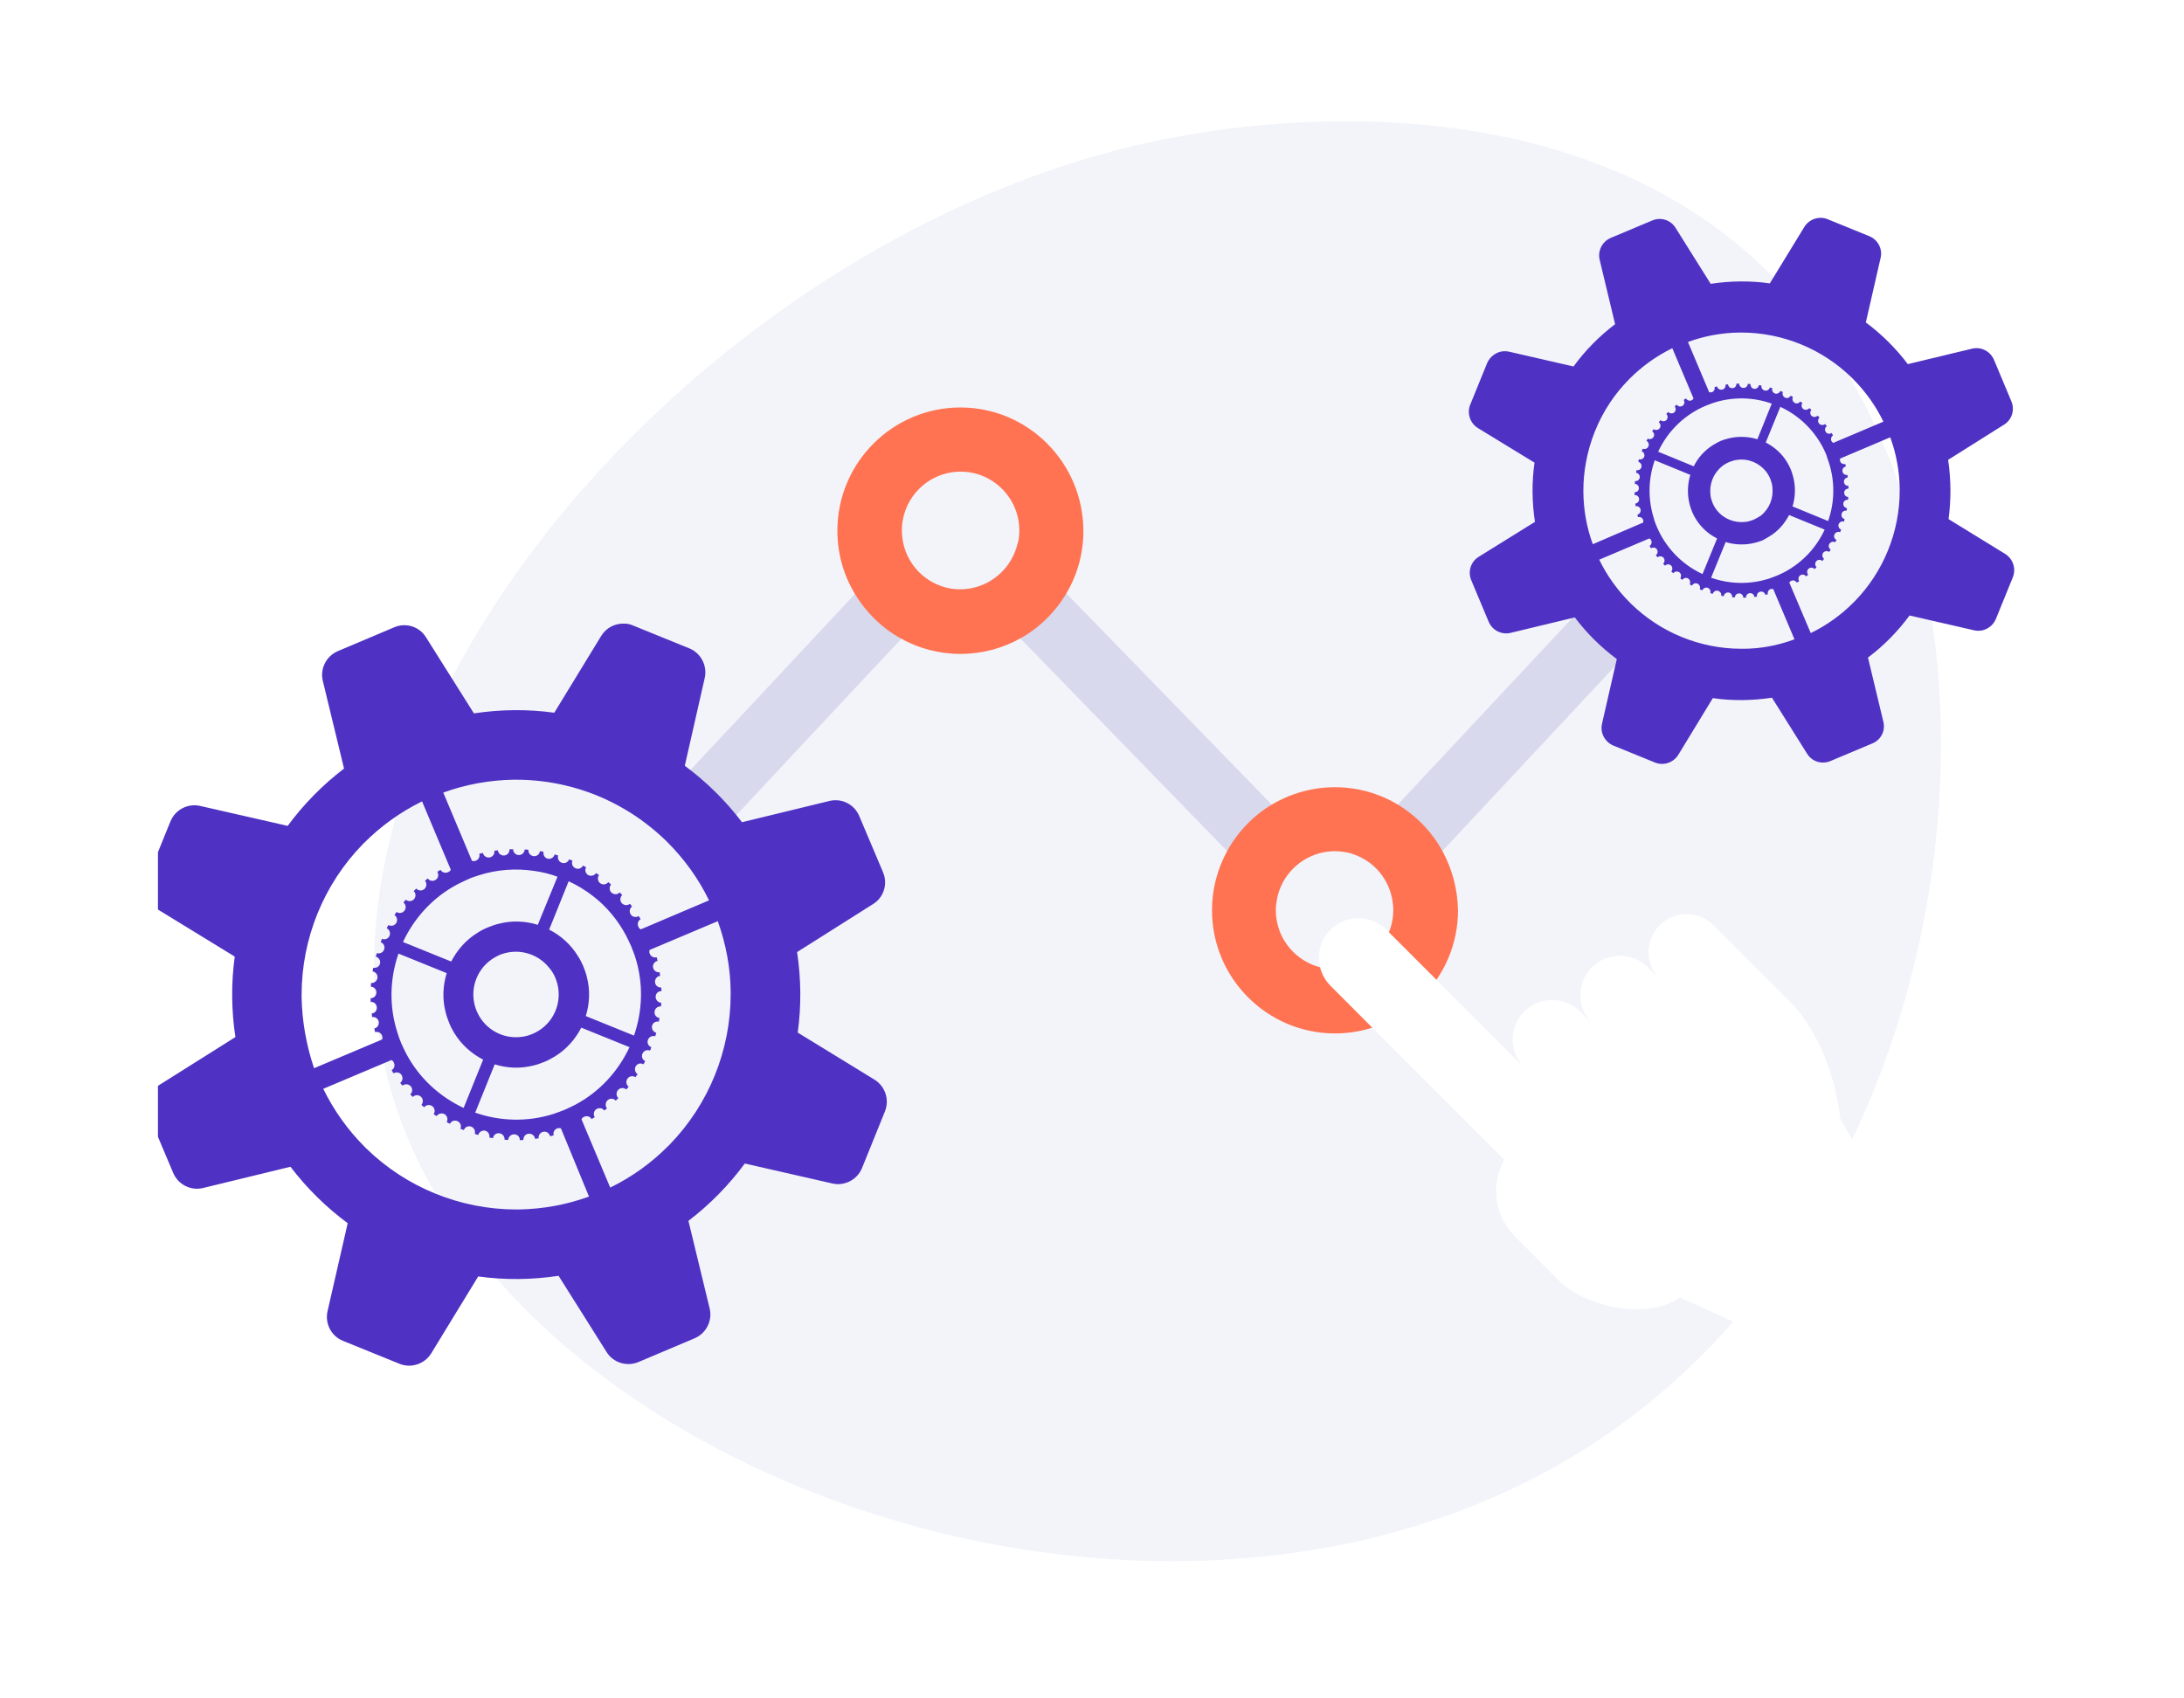 <svg width="180" height="140" viewBox="0 0 180 140" fill="none" xmlns="http://www.w3.org/2000/svg">
<g clip-path="url(#clip0)">
<path opacity="0.7" d="M32.464 90.691C22.538 58.945 59.399 17.945 97.303 11.221C101.772 10.425 128.442 5.718 145.487 22.174C168.413 44.311 163.75 94.885 134.165 117.004C100.094 142.45 42.567 123.002 32.464 90.691Z" fill="#EFF0F9"/>
<g filter="url(#filter0_d)">
<path d="M79.111 46.559L75.243 50.699L67.507 58.963L57.739 69.421C56.679 67.988 55.408 66.731 53.977 65.67L63.691 55.282L71.428 47.001L75.402 42.754C75.773 44.665 77.239 46.152 79.111 46.559Z" fill="#D8D9EC"/>
<path d="M105.799 64.307L109.72 68.341C107.883 68.837 106.47 70.412 106.205 72.341L102.107 68.129L85.063 50.593L81.054 46.47C82.944 46.099 84.427 44.63 84.851 42.772L88.861 46.895L105.799 64.307Z" fill="#D8D9EC"/>
<path d="M137.415 49.372L130.491 56.786L119.876 68.147L115.796 72.5C115.584 70.553 114.206 68.943 112.387 68.395L116.202 64.325L126.429 53.389L133.671 45.638C134.642 47.125 135.931 48.399 137.415 49.372Z" fill="#D8D9EC"/>
<path d="M69.361 64.024L62.155 65.776C60.795 63.989 59.205 62.431 57.439 61.122L59.082 53.885C59.311 52.876 58.764 51.832 57.81 51.443L57.457 51.301L53.147 49.549C52.935 49.461 52.723 49.408 52.511 49.408C51.734 49.355 50.974 49.726 50.551 50.416L46.682 56.751C44.51 56.45 42.285 56.468 40.059 56.804L36.103 50.522C35.555 49.638 34.442 49.301 33.489 49.708L28.843 51.673C27.89 52.08 27.36 53.124 27.607 54.132L29.355 61.352C27.572 62.715 26.017 64.307 24.71 66.077L17.486 64.431C16.48 64.201 15.437 64.749 15.049 65.705L13.159 70.359C12.77 71.314 13.141 72.429 14.024 72.978L20.348 76.853C20.047 79.03 20.065 81.259 20.401 83.489L14.13 87.435C13.247 87.984 12.912 89.098 13.318 90.054L15.278 94.69C15.685 95.645 16.727 96.176 17.733 95.929L24.94 94.177C26.3 95.964 27.89 97.521 29.656 98.831L27.995 106.086C27.766 107.094 28.296 108.138 29.267 108.528L33.93 110.421C34.884 110.81 35.997 110.439 36.544 109.554L40.412 103.219C42.585 103.52 44.81 103.502 47.036 103.166L50.992 109.448C51.54 110.333 52.652 110.669 53.606 110.28L58.252 108.315C59.205 107.908 59.735 106.864 59.488 105.856L57.739 98.636C59.523 97.273 61.078 95.681 62.385 93.911L69.609 95.557C70.615 95.787 71.657 95.239 72.046 94.283L73.936 89.611C74.324 88.638 73.954 87.541 73.07 86.993L66.747 83.117C67.047 80.941 67.03 78.711 66.694 76.481L72.964 72.518C73.847 71.969 74.183 70.854 73.777 69.899L71.816 65.263C71.41 64.307 70.386 63.776 69.361 64.024ZM40.43 70.164C41.949 69.669 43.521 69.563 45.04 69.793C45.693 69.881 46.329 70.04 46.947 70.27L45.322 74.234C44.298 73.916 43.203 73.863 42.108 74.146C41.808 74.216 41.507 74.323 41.207 74.447C40.907 74.57 40.624 74.712 40.359 74.889C39.406 75.473 38.681 76.305 38.187 77.26L34.213 75.65C35.131 73.686 36.65 71.987 38.681 70.907C38.964 70.766 39.246 70.624 39.529 70.501C39.829 70.359 40.13 70.253 40.43 70.164ZM48.625 76.8C48.042 75.844 47.212 75.119 46.259 74.624L46.577 73.845L47.866 70.642C48.59 70.978 49.261 71.385 49.897 71.881C50.992 72.73 51.911 73.827 52.599 75.119C52.741 75.402 52.882 75.685 53.006 75.968C53.129 76.269 53.235 76.552 53.341 76.853C54.048 79.047 53.959 81.312 53.253 83.365L49.279 81.755C49.597 80.728 49.65 79.631 49.367 78.534C49.297 78.233 49.191 77.933 49.067 77.632C48.943 77.349 48.802 77.065 48.625 76.8ZM46.771 78.605C46.894 78.906 46.983 79.224 47.018 79.525C47.177 80.746 46.682 81.967 45.729 82.728C45.481 82.923 45.217 83.082 44.898 83.223C44.598 83.347 44.298 83.436 43.98 83.471C42.761 83.63 41.543 83.135 40.783 82.179C40.589 81.932 40.43 81.666 40.289 81.348C40.165 81.047 40.077 80.728 40.041 80.427C39.882 79.207 40.377 77.986 41.331 77.225C41.578 77.03 41.843 76.871 42.143 76.729C42.443 76.605 42.761 76.517 43.062 76.481C44.28 76.322 45.499 76.818 46.259 77.773C46.488 78.039 46.647 78.304 46.771 78.605ZM38.452 83.17C39.035 84.126 39.865 84.851 40.819 85.347L39.211 89.328C37.251 88.408 35.555 86.886 34.478 84.851C34.336 84.568 34.195 84.285 34.071 84.002C33.948 83.701 33.842 83.418 33.754 83.117C33.047 80.923 33.135 78.64 33.842 76.605L37.816 78.216C37.498 79.242 37.445 80.357 37.727 81.436C37.798 81.737 37.904 82.038 38.028 82.339C38.134 82.622 38.293 82.905 38.452 83.17ZM25.858 80.215C25.858 80.144 25.858 80.074 25.858 80.003C25.858 75.384 27.66 70.925 30.875 67.616C30.927 67.563 30.963 67.51 31.016 67.475C32.376 66.112 33.983 64.944 35.785 64.059L38.151 69.686C38.116 69.775 38.045 69.846 37.957 69.881C37.727 70.005 37.445 69.934 37.304 69.704C37.215 69.757 37.127 69.81 37.039 69.863C37.18 70.076 37.127 70.377 36.915 70.518C36.703 70.677 36.403 70.624 36.261 70.412C36.173 70.465 36.103 70.536 36.032 70.607C36.191 70.801 36.173 71.102 35.979 71.279C35.785 71.456 35.484 71.438 35.308 71.244C35.237 71.314 35.166 71.385 35.096 71.456C35.29 71.633 35.29 71.934 35.114 72.128C34.937 72.323 34.637 72.323 34.442 72.164C34.372 72.235 34.319 72.323 34.248 72.394C34.46 72.553 34.495 72.854 34.336 73.066C34.177 73.279 33.877 73.314 33.683 73.172C33.63 73.261 33.577 73.349 33.506 73.42C33.718 73.562 33.789 73.845 33.665 74.075C33.524 74.305 33.241 74.376 33.012 74.252C32.959 74.34 32.923 74.429 32.87 74.517C33.1 74.624 33.206 74.907 33.1 75.154C32.994 75.384 32.711 75.49 32.482 75.384C32.446 75.473 32.411 75.579 32.376 75.668C32.623 75.756 32.747 76.021 32.658 76.269C32.57 76.517 32.305 76.641 32.058 76.57C32.023 76.658 32.005 76.765 31.97 76.853C32.217 76.924 32.376 77.172 32.323 77.419C32.27 77.667 32.023 77.826 31.758 77.773C31.74 77.879 31.722 77.968 31.705 78.074C31.952 78.109 32.146 78.34 32.111 78.605C32.075 78.87 31.846 79.047 31.581 79.03C31.581 79.136 31.563 79.224 31.563 79.33C31.828 79.348 32.023 79.561 32.023 79.808C32.023 80.074 31.811 80.286 31.546 80.286C31.546 80.392 31.546 80.481 31.546 80.587C31.811 80.569 32.04 80.764 32.058 81.029C32.075 81.295 31.899 81.525 31.634 81.542C31.652 81.648 31.652 81.737 31.669 81.843C31.917 81.79 32.164 81.967 32.217 82.215C32.27 82.48 32.093 82.728 31.846 82.781C31.864 82.887 31.899 82.976 31.917 83.082C32.164 83.011 32.429 83.153 32.499 83.4C32.535 83.489 32.517 83.595 32.499 83.683L26.883 86.055C26.229 84.091 25.894 82.144 25.858 80.215ZM49.544 96.636C47.636 97.327 45.693 97.663 43.768 97.698C43.697 97.698 43.627 97.698 43.556 97.698C38.946 97.698 34.495 95.893 31.192 92.673C31.139 92.62 31.086 92.584 31.051 92.531C29.691 91.169 28.525 89.558 27.642 87.753L33.259 85.382C33.347 85.418 33.418 85.488 33.453 85.577C33.577 85.807 33.506 86.09 33.277 86.214C33.33 86.302 33.383 86.391 33.435 86.479C33.648 86.338 33.948 86.391 34.089 86.603C34.23 86.816 34.195 87.116 33.983 87.258C34.036 87.346 34.107 87.417 34.177 87.488C34.372 87.329 34.672 87.346 34.849 87.541C35.025 87.736 35.008 88.037 34.813 88.213C34.884 88.284 34.955 88.355 35.025 88.426C35.202 88.231 35.502 88.231 35.696 88.408C35.891 88.585 35.891 88.886 35.732 89.081C35.802 89.151 35.891 89.204 35.961 89.275C36.12 89.063 36.42 89.028 36.633 89.187C36.844 89.346 36.88 89.647 36.738 89.841C36.827 89.895 36.897 89.948 36.986 90.001C37.127 89.788 37.41 89.718 37.639 89.841C37.869 89.983 37.94 90.266 37.816 90.496C37.904 90.549 37.992 90.585 38.081 90.638C38.187 90.408 38.469 90.302 38.717 90.425C38.946 90.532 39.052 90.815 38.946 91.045C39.035 91.08 39.141 91.115 39.229 91.151C39.317 90.903 39.582 90.779 39.829 90.868C40.077 90.956 40.2 91.222 40.13 91.469C40.218 91.505 40.324 91.522 40.412 91.558C40.483 91.31 40.73 91.151 40.977 91.204C41.225 91.257 41.384 91.522 41.331 91.77C41.437 91.788 41.525 91.806 41.631 91.823C41.666 91.558 41.896 91.381 42.161 91.416C42.426 91.452 42.602 91.682 42.585 91.947C42.691 91.965 42.779 91.965 42.885 91.965C42.903 91.7 43.115 91.505 43.38 91.505C43.645 91.505 43.856 91.717 43.839 91.983C43.945 91.983 44.033 91.983 44.139 91.965C44.121 91.7 44.316 91.469 44.581 91.452C44.846 91.434 45.075 91.629 45.093 91.876C45.199 91.859 45.287 91.841 45.393 91.841C45.358 91.593 45.517 91.346 45.782 91.293C46.029 91.239 46.294 91.416 46.329 91.664C46.435 91.646 46.523 91.611 46.63 91.593C46.559 91.346 46.7 91.08 46.947 91.009C47.036 90.974 47.142 90.992 47.23 91.009L49.544 96.636ZM46.665 89.806C44.475 90.514 42.196 90.425 40.165 89.718L41.772 85.736C42.797 86.055 43.892 86.108 44.987 85.825C45.287 85.754 45.587 85.648 45.888 85.524C46.188 85.4 46.471 85.241 46.736 85.081C47.689 84.498 48.413 83.666 48.908 82.71L52.882 84.32C51.964 86.285 50.445 87.984 48.413 89.063C48.131 89.204 47.848 89.346 47.566 89.47C47.265 89.594 46.965 89.7 46.665 89.806ZM61.219 79.737C61.219 79.808 61.219 79.879 61.219 79.95C61.219 84.568 59.417 89.028 56.203 92.337C56.15 92.39 56.114 92.443 56.061 92.478C54.701 93.841 53.112 95.008 51.292 95.893L48.926 90.266C48.961 90.178 49.032 90.107 49.12 90.072C49.349 89.948 49.632 90.018 49.756 90.249C49.844 90.195 49.932 90.142 50.021 90.089C49.879 89.877 49.932 89.576 50.144 89.434C50.356 89.293 50.657 89.328 50.798 89.541C50.886 89.488 50.957 89.417 51.028 89.364C50.868 89.169 50.886 88.868 51.08 88.691C51.275 88.514 51.575 88.532 51.752 88.727C51.822 88.656 51.893 88.585 51.964 88.514C51.769 88.337 51.769 88.037 51.946 87.842C52.123 87.647 52.423 87.647 52.617 87.806C52.688 87.736 52.758 87.647 52.811 87.576C52.599 87.417 52.564 87.116 52.723 86.904C52.882 86.692 53.165 86.656 53.377 86.798C53.43 86.709 53.483 86.621 53.553 86.55C53.341 86.409 53.271 86.125 53.394 85.895C53.535 85.665 53.818 85.595 54.03 85.736C54.083 85.648 54.136 85.559 54.171 85.471C53.942 85.347 53.836 85.081 53.959 84.834C54.065 84.604 54.348 84.498 54.578 84.604C54.613 84.515 54.648 84.409 54.684 84.32C54.436 84.232 54.313 83.967 54.401 83.719C54.489 83.471 54.754 83.347 55.002 83.418C55.037 83.33 55.054 83.223 55.09 83.135C54.843 83.064 54.684 82.816 54.737 82.569C54.79 82.321 55.037 82.162 55.302 82.215C55.319 82.109 55.337 82.02 55.355 81.914C55.09 81.879 54.913 81.648 54.949 81.383C54.984 81.118 55.214 80.941 55.478 80.958C55.496 80.852 55.496 80.764 55.496 80.658C55.231 80.64 55.037 80.427 55.037 80.162C55.037 79.897 55.249 79.684 55.514 79.702C55.514 79.596 55.514 79.507 55.496 79.401C55.231 79.419 55.002 79.224 54.984 78.959C54.966 78.693 55.16 78.463 55.408 78.446C55.39 78.34 55.373 78.251 55.373 78.145C55.125 78.18 54.878 78.021 54.825 77.755C54.772 77.508 54.949 77.26 55.196 77.207C55.178 77.101 55.143 77.012 55.125 76.906C54.878 76.977 54.613 76.835 54.542 76.588C54.507 76.499 54.507 76.393 54.542 76.305L60.159 73.933C60.848 75.862 61.201 77.826 61.219 79.737ZM53.818 74.606C53.73 74.57 53.659 74.5 53.624 74.411C53.5 74.181 53.571 73.898 53.8 73.774C53.748 73.686 53.694 73.597 53.642 73.509C53.43 73.65 53.129 73.597 52.988 73.385C52.847 73.172 52.882 72.872 53.094 72.73C53.041 72.642 52.97 72.571 52.917 72.5C52.723 72.659 52.423 72.642 52.246 72.447C52.07 72.252 52.105 71.951 52.282 71.775C52.211 71.704 52.14 71.633 52.07 71.562C51.893 71.757 51.593 71.757 51.398 71.58C51.204 71.403 51.204 71.102 51.363 70.907C51.292 70.837 51.204 70.784 51.133 70.713C50.974 70.925 50.674 70.96 50.462 70.801C50.409 70.766 50.374 70.713 50.339 70.66C50.25 70.501 50.25 70.288 50.374 70.129C50.286 70.076 50.197 70.023 50.127 69.97C49.985 70.182 49.703 70.253 49.473 70.129C49.243 69.987 49.173 69.704 49.314 69.492C49.226 69.439 49.138 69.403 49.049 69.35C48.943 69.58 48.661 69.686 48.413 69.563C48.184 69.456 48.078 69.173 48.184 68.943C48.096 68.908 47.989 68.873 47.901 68.837C47.813 69.085 47.548 69.209 47.301 69.12C47.053 69.032 46.93 68.766 47 68.519C46.912 68.483 46.806 68.466 46.718 68.43C46.647 68.678 46.4 68.837 46.153 68.784C45.905 68.731 45.746 68.483 45.799 68.218C45.746 68.2 45.693 68.2 45.64 68.182C45.587 68.165 45.552 68.165 45.499 68.165C45.464 68.43 45.234 68.607 44.969 68.572C44.704 68.536 44.528 68.306 44.545 68.041C44.439 68.041 44.351 68.023 44.245 68.023C44.227 68.288 44.015 68.483 43.768 68.483C43.503 68.483 43.291 68.271 43.291 68.005C43.185 68.005 43.097 68.005 42.991 68.005C43.009 68.271 42.814 68.501 42.549 68.519C42.285 68.536 42.055 68.342 42.037 68.094C41.931 68.112 41.843 68.112 41.737 68.129C41.79 68.395 41.613 68.625 41.366 68.678C41.101 68.731 40.854 68.554 40.801 68.306C40.695 68.324 40.606 68.359 40.501 68.377C40.571 68.625 40.43 68.89 40.183 68.961C40.094 68.996 39.988 68.979 39.9 68.961L37.533 63.334C39.423 62.644 41.384 62.307 43.309 62.272C43.38 62.272 43.45 62.272 43.521 62.272C44.916 62.272 46.276 62.431 47.619 62.75C49.349 63.157 51.01 63.829 52.529 64.732C53.73 65.44 54.86 66.307 55.885 67.298C55.938 67.351 55.991 67.386 56.026 67.439C57.386 68.802 58.552 70.394 59.435 72.217L53.818 74.606Z" fill="#4F32C3"/>
<path d="M156.226 57.512L154.954 52.203C156.279 51.212 157.427 50.027 158.38 48.735L163.697 49.956C164.439 50.133 165.198 49.726 165.498 49.018L166.894 45.585C167.176 44.878 166.911 44.064 166.258 43.657L161.595 40.79C161.807 39.197 161.807 37.552 161.56 35.906L166.17 33.004C166.823 32.597 167.07 31.783 166.77 31.075L165.34 27.66C165.039 26.952 164.28 26.563 163.538 26.74L158.239 28.014C157.232 26.687 156.067 25.537 154.777 24.581L155.996 19.255C156.173 18.512 155.766 17.751 155.06 17.468L151.633 16.07C150.927 15.786 150.114 16.052 149.708 16.707L146.864 21.36C145.257 21.13 143.632 21.148 141.99 21.396L139.093 16.777C138.687 16.123 137.874 15.875 137.168 16.176L133.759 17.609C133.052 17.91 132.664 18.671 132.84 19.414L134.112 24.723C132.787 25.731 131.639 26.899 130.686 28.209L125.369 26.988C124.769 26.846 124.15 27.094 123.779 27.572C123.691 27.678 123.621 27.802 123.568 27.925L122.172 31.358C121.996 31.783 122.031 32.261 122.225 32.65C122.349 32.898 122.543 33.128 122.808 33.287L127.471 36.136C127.241 37.729 127.259 39.374 127.506 41.02L122.861 43.904C122.208 44.311 121.96 45.125 122.26 45.833L123.691 49.248C123.991 49.956 124.751 50.345 125.493 50.169L130.792 48.894C131.798 50.221 132.964 51.372 134.253 52.327L133.035 57.654C132.858 58.397 133.264 59.158 133.971 59.459L137.397 60.856C138.104 61.14 138.916 60.874 139.323 60.219L142.166 55.548C143.756 55.778 145.398 55.76 147.041 55.513L149.938 60.131C150.344 60.786 151.156 61.033 151.863 60.733L155.272 59.299C156.014 59.016 156.402 58.255 156.226 57.512ZM151.739 36.154C152.252 37.764 152.199 39.445 151.669 40.949L148.737 39.746C148.966 39.003 149.002 38.171 148.807 37.375C148.754 37.145 148.684 36.932 148.595 36.702C148.507 36.49 148.401 36.278 148.277 36.083C147.854 35.375 147.235 34.844 146.529 34.473L147.73 31.535C149.178 32.208 150.415 33.34 151.209 34.827C151.315 35.039 151.421 35.234 151.51 35.464C151.58 35.711 151.669 35.941 151.739 36.154ZM146.847 42.206C147.553 41.781 148.083 41.161 148.454 40.454L151.386 41.657C150.715 43.108 149.584 44.347 148.101 45.143C147.889 45.249 147.695 45.355 147.465 45.444C147.235 45.532 147.023 45.621 146.811 45.691C145.204 46.205 143.526 46.152 142.025 45.621L143.226 42.683C143.968 42.913 144.798 42.949 145.593 42.754C145.822 42.701 146.034 42.63 146.264 42.542C146.458 42.436 146.653 42.329 146.847 42.206ZM145.522 40.843C145.292 40.931 145.063 41.002 144.851 41.02C143.95 41.126 143.067 40.772 142.502 40.064C142.361 39.888 142.237 39.675 142.149 39.463C142.06 39.233 141.99 39.02 141.972 38.79C141.866 37.888 142.219 37.003 142.926 36.437C143.102 36.295 143.314 36.171 143.526 36.083C143.756 35.995 143.985 35.924 144.197 35.906C145.098 35.782 145.981 36.154 146.547 36.862C146.688 37.038 146.811 37.251 146.9 37.463C146.988 37.693 147.059 37.923 147.076 38.153C147.182 39.056 146.829 39.941 146.123 40.507C145.946 40.613 145.752 40.737 145.522 40.843ZM142.184 34.685C141.477 35.127 140.947 35.729 140.594 36.437L137.662 35.234C138.333 33.783 139.464 32.544 140.947 31.748C141.159 31.641 141.354 31.535 141.583 31.447C141.813 31.358 142.025 31.27 142.237 31.199C143.844 30.686 145.522 30.739 147.023 31.27L145.84 34.207C145.081 33.977 144.268 33.942 143.473 34.136C143.244 34.19 143.032 34.26 142.802 34.349C142.59 34.455 142.378 34.561 142.184 34.685ZM144.356 25.413C144.409 25.413 144.462 25.413 144.515 25.413C147.907 25.413 151.192 26.758 153.612 29.129C153.647 29.164 153.682 29.2 153.718 29.235C154.724 30.244 155.572 31.411 156.226 32.756L152.093 34.508C152.04 34.473 151.987 34.437 151.951 34.367C151.863 34.207 151.916 33.995 152.075 33.889C152.04 33.818 152.004 33.765 151.951 33.694C151.792 33.8 151.58 33.765 151.474 33.606C151.368 33.446 151.404 33.234 151.563 33.128C151.51 33.075 151.474 33.004 151.421 32.951C151.28 33.075 151.05 33.057 150.927 32.916C150.803 32.774 150.821 32.544 150.962 32.42C150.909 32.367 150.856 32.314 150.803 32.261C150.662 32.402 150.45 32.402 150.309 32.279C150.167 32.155 150.167 31.925 150.291 31.783C150.238 31.73 150.185 31.695 150.114 31.641C149.991 31.801 149.779 31.818 149.62 31.712C149.461 31.588 149.443 31.376 149.549 31.217C149.496 31.181 149.426 31.128 149.373 31.093C149.267 31.252 149.055 31.305 148.896 31.199C148.737 31.093 148.684 30.881 148.772 30.721C148.701 30.686 148.648 30.651 148.578 30.615C148.489 30.792 148.295 30.863 148.118 30.774C147.942 30.686 147.871 30.491 147.942 30.314C147.871 30.279 147.801 30.261 147.73 30.226C147.659 30.403 147.465 30.491 147.288 30.438C147.112 30.367 147.006 30.173 147.076 29.996C147.006 29.978 146.935 29.96 146.864 29.943C146.811 30.12 146.635 30.244 146.441 30.19C146.246 30.137 146.14 29.96 146.176 29.783C146.105 29.766 146.034 29.748 145.964 29.748C145.928 29.943 145.769 30.067 145.575 30.049C145.381 30.031 145.257 29.854 145.275 29.66C145.204 29.66 145.134 29.642 145.045 29.642C145.045 29.837 144.886 29.978 144.692 29.978C144.498 29.978 144.339 29.819 144.339 29.624C144.268 29.624 144.197 29.624 144.109 29.624C144.127 29.819 143.985 29.978 143.791 29.996C143.597 30.014 143.438 29.872 143.42 29.677C143.35 29.695 143.279 29.695 143.208 29.713C143.244 29.907 143.12 30.084 142.926 30.12C142.731 30.155 142.555 30.031 142.519 29.854C142.449 29.872 142.378 29.89 142.308 29.907C142.36 30.084 142.255 30.279 142.078 30.332C142.007 30.35 141.937 30.35 141.866 30.332L140.117 26.191C141.513 25.678 142.943 25.43 144.356 25.413ZM132.275 42.86C131.763 41.462 131.516 40.029 131.498 38.596C131.498 38.543 131.498 38.489 131.498 38.436C131.498 37.658 131.569 36.879 131.71 36.118C132.028 34.367 132.699 32.685 133.688 31.199C134.13 30.527 134.642 29.907 135.207 29.323C135.242 29.288 135.278 29.253 135.313 29.217C136.32 28.209 137.486 27.359 138.828 26.704L140.577 30.845C140.541 30.898 140.506 30.951 140.435 30.987C140.276 31.075 140.064 31.022 139.958 30.845C139.888 30.881 139.835 30.916 139.764 30.969C139.87 31.128 139.835 31.341 139.676 31.447C139.517 31.553 139.305 31.518 139.199 31.358C139.146 31.394 139.075 31.447 139.022 31.5C139.146 31.641 139.128 31.872 138.987 31.995C138.846 32.119 138.616 32.102 138.492 31.96C138.439 32.013 138.386 32.066 138.333 32.119C138.475 32.261 138.475 32.473 138.351 32.615C138.227 32.756 137.998 32.756 137.857 32.632C137.804 32.685 137.751 32.739 137.715 32.809C137.874 32.933 137.892 33.145 137.786 33.305C137.662 33.464 137.45 33.482 137.291 33.376C137.256 33.429 137.203 33.499 137.168 33.553C137.327 33.659 137.38 33.871 137.274 34.03C137.168 34.19 136.956 34.243 136.797 34.154C136.779 34.19 136.761 34.225 136.744 34.26C136.726 34.296 136.708 34.313 136.691 34.349H136.708C136.867 34.437 136.938 34.632 136.85 34.809C136.779 34.968 136.62 35.039 136.461 35.004C136.444 35.004 136.408 34.986 136.391 34.986C136.355 35.057 136.338 35.127 136.302 35.198C136.32 35.216 136.355 35.216 136.373 35.234C136.497 35.322 136.567 35.481 136.514 35.641C136.461 35.8 136.302 35.888 136.143 35.871C136.126 35.871 136.108 35.871 136.073 35.853C136.055 35.924 136.037 35.995 136.02 36.065C136.037 36.065 136.055 36.083 136.073 36.083C136.232 36.154 136.32 36.313 136.285 36.49C136.249 36.685 136.055 36.791 135.878 36.755C135.861 36.826 135.843 36.897 135.843 36.968C136.037 37.003 136.161 37.162 136.143 37.357C136.126 37.552 135.949 37.675 135.755 37.658C135.755 37.729 135.737 37.799 135.737 37.888C135.931 37.888 136.073 38.047 136.073 38.242C136.073 38.436 135.914 38.578 135.719 38.578C135.719 38.649 135.719 38.72 135.719 38.808C135.914 38.79 136.073 38.932 136.09 39.127C136.108 39.321 135.967 39.48 135.772 39.516C135.79 39.587 135.79 39.657 135.808 39.728C136.002 39.693 136.179 39.817 136.214 40.011C136.249 40.206 136.126 40.383 135.949 40.418C135.967 40.489 135.984 40.56 136.002 40.631C136.179 40.578 136.373 40.684 136.426 40.861C136.444 40.931 136.444 41.002 136.426 41.073L132.275 42.86ZM137.309 40.737C136.797 39.127 136.85 37.446 137.38 35.941L140.312 37.145C140.082 37.888 140.047 38.72 140.241 39.516C140.294 39.746 140.365 39.958 140.453 40.171C140.541 40.383 140.647 40.595 140.771 40.79C141.212 41.498 141.813 42.029 142.519 42.383L141.318 45.32C139.87 44.648 138.634 43.515 137.839 42.029C137.733 41.816 137.627 41.622 137.539 41.392C137.45 41.179 137.362 40.967 137.309 40.737ZM144.674 51.478C144.621 51.478 144.568 51.478 144.515 51.478C141.124 51.478 137.839 50.133 135.419 47.762C135.384 47.727 135.348 47.691 135.313 47.656C134.306 46.647 133.459 45.479 132.805 44.134L136.938 42.383C136.991 42.418 137.044 42.453 137.079 42.524C137.168 42.683 137.115 42.896 136.956 43.002C136.991 43.073 137.026 43.126 137.079 43.197C137.238 43.09 137.45 43.126 137.556 43.285C137.662 43.444 137.627 43.657 137.468 43.763C137.521 43.816 137.556 43.887 137.609 43.94C137.751 43.816 137.98 43.834 138.104 43.975C138.227 44.117 138.21 44.347 138.068 44.471C138.121 44.524 138.174 44.577 138.227 44.63C138.369 44.488 138.581 44.488 138.722 44.612C138.863 44.736 138.863 44.966 138.74 45.108C138.793 45.161 138.846 45.196 138.916 45.249C139.04 45.09 139.252 45.072 139.411 45.178C139.57 45.302 139.587 45.515 139.481 45.674C139.534 45.709 139.605 45.762 139.658 45.798C139.764 45.639 139.976 45.585 140.135 45.691C140.294 45.798 140.347 46.01 140.259 46.169C140.329 46.205 140.382 46.24 140.453 46.276C140.541 46.099 140.736 46.028 140.912 46.116C141.089 46.205 141.159 46.399 141.089 46.576C141.159 46.612 141.23 46.629 141.301 46.665C141.371 46.488 141.566 46.399 141.742 46.452C141.919 46.523 142.025 46.718 141.954 46.895C142.025 46.913 142.096 46.93 142.166 46.948C142.219 46.771 142.396 46.647 142.59 46.7C142.784 46.753 142.89 46.93 142.855 47.107C142.926 47.125 142.996 47.143 143.067 47.143C143.102 46.948 143.261 46.824 143.456 46.842C143.65 46.859 143.774 47.036 143.756 47.231C143.826 47.231 143.897 47.231 143.985 47.249C143.985 47.054 144.144 46.913 144.339 46.913C144.533 46.913 144.674 47.072 144.674 47.266C144.745 47.266 144.816 47.266 144.904 47.266C144.886 47.072 145.028 46.913 145.222 46.895C145.416 46.877 145.575 47.019 145.593 47.213C145.663 47.196 145.734 47.196 145.805 47.178C145.769 46.983 145.893 46.806 146.087 46.771C146.282 46.736 146.458 46.859 146.494 47.036C146.564 47.019 146.635 47.001 146.705 46.983C146.653 46.806 146.758 46.612 146.935 46.559C147.006 46.541 147.076 46.541 147.147 46.559L148.896 50.699C147.518 51.212 146.087 51.478 144.674 51.478ZM148.472 46.028C148.507 45.975 148.542 45.922 148.613 45.886C148.772 45.798 148.984 45.851 149.09 46.028C149.161 45.992 149.214 45.957 149.284 45.904C149.178 45.745 149.214 45.532 149.373 45.426C149.531 45.32 149.743 45.355 149.849 45.515C149.902 45.479 149.973 45.426 150.026 45.373C149.902 45.231 149.92 45.001 150.061 44.878C150.203 44.754 150.432 44.771 150.556 44.913C150.609 44.86 150.662 44.807 150.715 44.754C150.574 44.612 150.574 44.4 150.697 44.258C150.821 44.117 151.05 44.117 151.192 44.24C151.245 44.187 151.298 44.134 151.333 44.064C151.174 43.94 151.156 43.727 151.262 43.568C151.386 43.409 151.598 43.391 151.757 43.497C151.792 43.444 151.845 43.373 151.881 43.303C151.722 43.197 151.669 42.984 151.775 42.825C151.881 42.666 152.093 42.612 152.252 42.701C152.287 42.63 152.322 42.577 152.358 42.506C152.181 42.418 152.11 42.223 152.199 42.046C152.287 41.869 152.481 41.799 152.658 41.869C152.693 41.799 152.711 41.728 152.746 41.657C152.569 41.586 152.481 41.392 152.534 41.215C152.605 41.038 152.799 40.931 152.976 41.002C152.993 40.931 153.011 40.861 153.029 40.79C152.852 40.737 152.728 40.56 152.781 40.365C152.817 40.171 153.011 40.064 153.188 40.1C153.205 40.029 153.223 39.958 153.223 39.888C153.029 39.852 152.905 39.693 152.923 39.498C152.94 39.303 153.117 39.18 153.311 39.197C153.311 39.127 153.329 39.056 153.329 38.967C153.135 38.967 152.993 38.808 152.993 38.613C152.993 38.419 153.152 38.277 153.347 38.277C153.347 38.206 153.347 38.136 153.347 38.047C153.152 38.065 152.993 37.923 152.976 37.729C152.958 37.534 153.099 37.375 153.294 37.357C153.276 37.286 153.276 37.215 153.258 37.145C153.064 37.18 152.887 37.056 152.852 36.862C152.817 36.667 152.94 36.49 153.135 36.455C153.117 36.384 153.099 36.313 153.082 36.242C152.905 36.295 152.711 36.189 152.658 36.012C152.64 35.941 152.64 35.871 152.658 35.8L156.791 34.048C157.303 35.446 157.55 36.879 157.568 38.295C157.568 38.348 157.568 38.401 157.568 38.454C157.568 41.852 156.226 45.143 153.859 47.567C153.824 47.603 153.788 47.638 153.753 47.673C152.746 48.682 151.58 49.531 150.238 50.186L148.472 46.028Z" fill="#4F32C3"/>
<path d="M80.153 31.588C74.572 31.588 70.015 36.136 70.015 41.745C70.015 43.639 70.527 45.408 71.445 46.93C72.364 48.47 73.671 49.761 75.243 50.629C76.691 51.443 78.369 51.903 80.153 51.903C81.937 51.903 83.615 51.443 85.081 50.629C86.653 49.761 87.96 48.47 88.878 46.93C89.779 45.408 90.291 43.657 90.291 41.763C90.274 36.136 85.734 31.588 80.153 31.588ZM81.071 46.488C80.771 46.541 80.471 46.576 80.153 46.576C79.8 46.576 79.447 46.541 79.129 46.47C77.256 46.063 75.79 44.559 75.419 42.666C75.366 42.365 75.331 42.046 75.331 41.728C75.331 39.056 77.504 36.879 80.171 36.879C82.838 36.879 85.01 39.056 85.01 41.728C85.01 42.082 84.975 42.436 84.886 42.772C84.445 44.665 82.961 46.116 81.071 46.488Z" fill="#FF7352"/>
<path d="M119.876 68.147C119.011 66.572 117.739 65.245 116.203 64.325C114.684 63.404 112.9 62.891 111.01 62.891C109.12 62.891 107.336 63.422 105.817 64.325C104.28 65.245 103.009 66.572 102.143 68.147C101.348 69.598 100.889 71.261 100.889 73.031C100.889 78.623 105.428 83.188 111.027 83.188C116.609 83.188 121.166 78.64 121.166 73.031C121.13 71.261 120.671 69.598 119.876 68.147ZM110.992 77.879C108.325 77.879 106.153 75.703 106.153 73.031C106.153 72.801 106.17 72.571 106.206 72.341C106.471 70.412 107.884 68.855 109.72 68.341C110.127 68.235 110.551 68.165 110.992 68.165C111.469 68.165 111.946 68.235 112.387 68.359C114.224 68.908 115.584 70.518 115.796 72.465C115.814 72.641 115.832 72.818 115.832 72.995C115.832 75.703 113.659 77.879 110.992 77.879Z" fill="#FF7352"/>
</g>
<g filter="url(#filter1_d)">
<path d="M124.981 93.611C123.85 95.628 124.151 98.229 125.864 99.928L129.467 103.538C131.763 105.838 136.921 106.794 139.464 104.953L144.427 107.201C146.882 105.838 149.108 104.157 151.068 102.193C152.958 100.299 154.583 98.158 155.926 95.805L152.676 90.248C151.934 83.966 148.825 80.888 148.825 80.888L148.225 80.286L142.219 74.269C141.001 73.049 139.023 73.049 137.786 74.269C136.567 75.49 136.567 77.49 137.786 78.711L136.815 77.738C135.543 76.464 133.476 76.464 132.205 77.738C130.933 79.012 130.933 81.082 132.205 82.356L131.233 81.383C129.962 80.109 127.895 80.109 126.623 81.383C125.352 82.657 125.352 84.727 126.623 86.001L115.266 74.641C113.995 73.367 111.928 73.367 110.656 74.641C109.385 75.915 109.385 77.986 110.656 79.26L129.962 98.601" fill="white"/>
</g>
</g>
<defs>
<filter id="filter0_d" x="7.005" y="12.957" width="164.001" height="104.618" filterUnits="userSpaceOnUse" color-interpolation-filters="sRGB">
<feFlood flood-opacity="0" result="BackgroundImageFix"/>
<feColorMatrix in="SourceAlpha" type="matrix" values="0 0 0 0 0 0 0 0 0 0 0 0 0 0 0 0 0 0 127 0"/>
<feOffset dx="-1" dy="2"/>
<feGaussianBlur stdDeviation="2.5"/>
<feColorMatrix type="matrix" values="0 0 0 0 0.047 0 0 0 0 0 0 0 0 0 0.52 0 0 0 0.1 0"/>
<feBlend mode="normal" in2="BackgroundImageFix" result="effect1_dropShadow"/>
<feBlend mode="normal" in="SourceGraphic" in2="effect1_dropShadow" result="shape"/>
</filter>
<filter id="filter1_d" x="103.703" y="70.354" width="56.223" height="43.847" filterUnits="userSpaceOnUse" color-interpolation-filters="sRGB">
<feFlood flood-opacity="0" result="BackgroundImageFix"/>
<feColorMatrix in="SourceAlpha" type="matrix" values="0 0 0 0 0 0 0 0 0 0 0 0 0 0 0 0 0 0 127 0"/>
<feOffset dx="-1" dy="2"/>
<feGaussianBlur stdDeviation="2.5"/>
<feColorMatrix type="matrix" values="0 0 0 0 0.047 0 0 0 0 0 0 0 0 0 0.52 0 0 0 0.1 0"/>
<feBlend mode="normal" in2="BackgroundImageFix" result="effect1_dropShadow"/>
<feBlend mode="normal" in="SourceGraphic" in2="effect1_dropShadow" result="shape"/>
</filter>
<clipPath id="clip0">
<rect width="154" height="120" fill="white" transform="translate(13 10)"/>
</clipPath>
</defs>
</svg>
